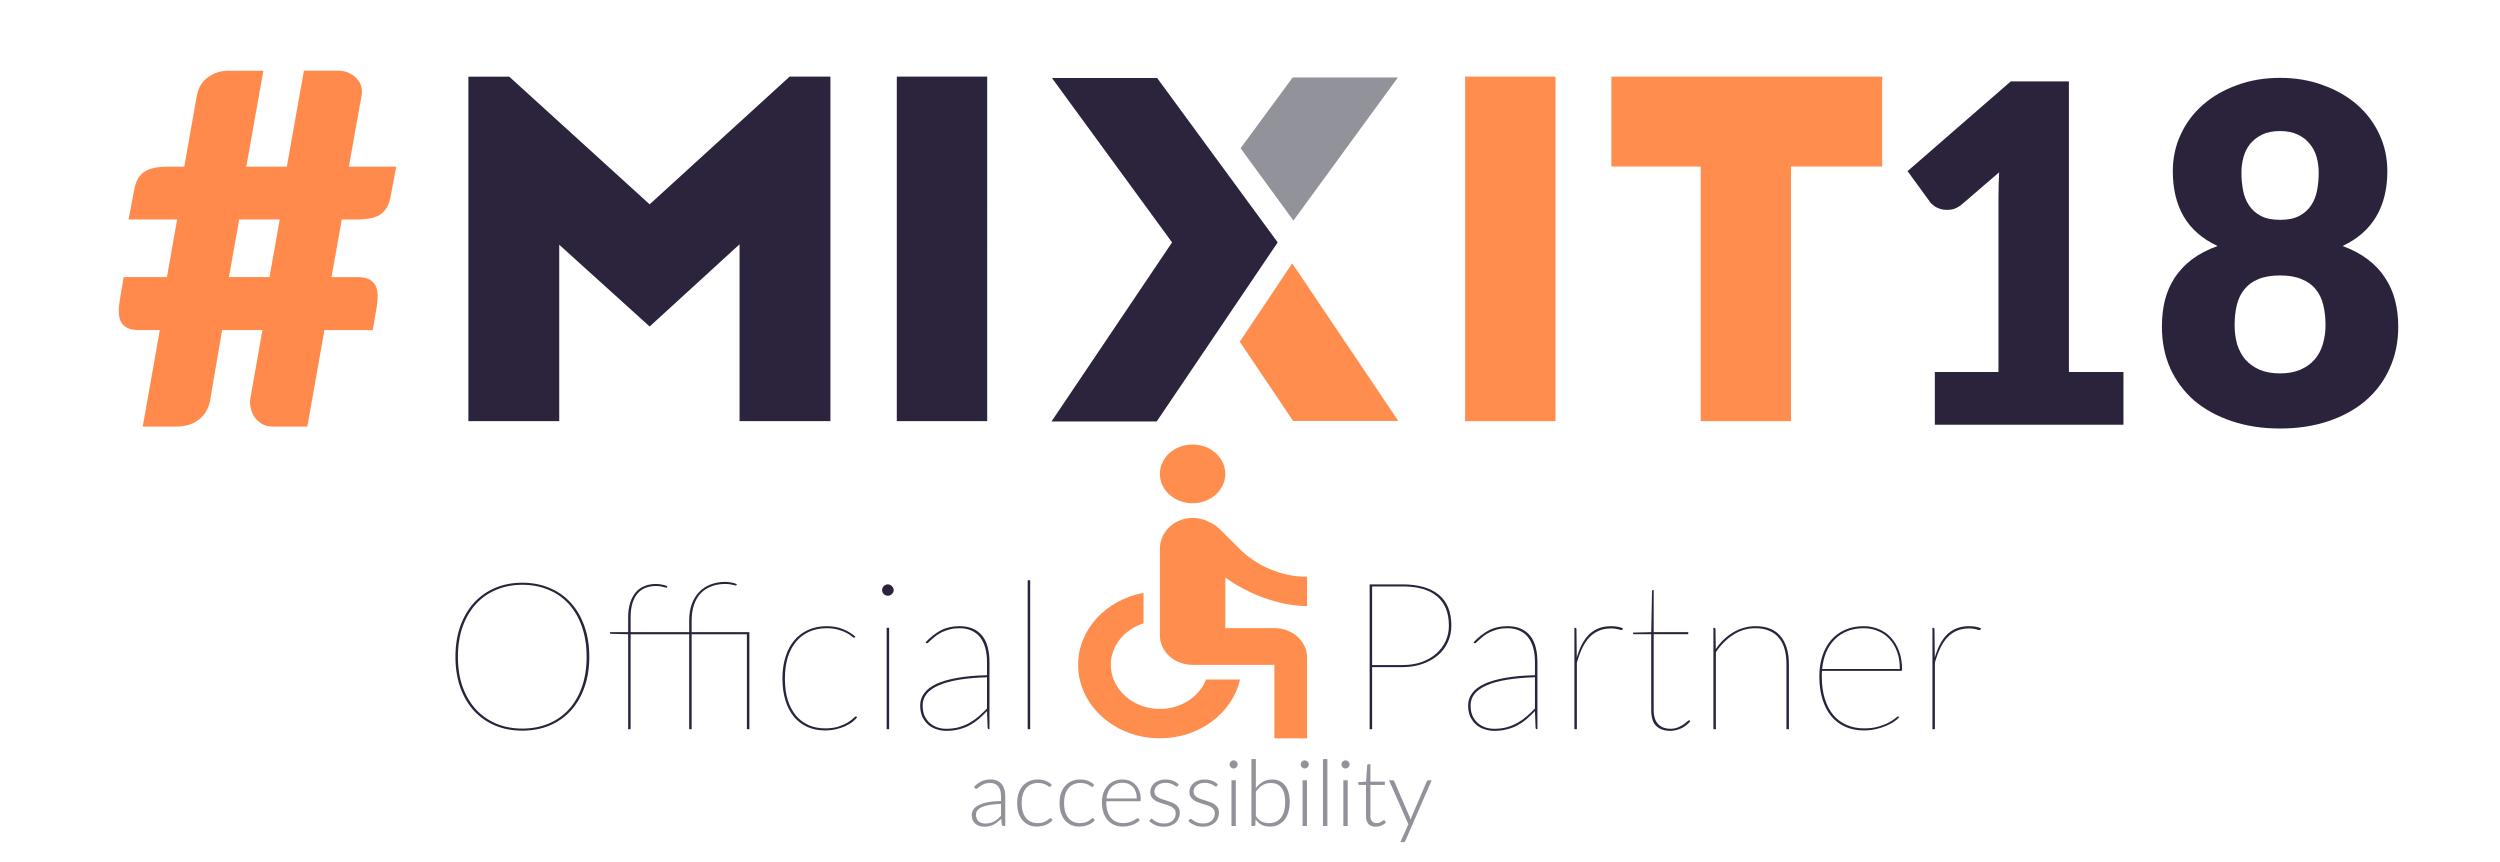 <?xml version="1.0" encoding="UTF-8" standalone="no"?>
<svg
        xmlns:dc="http://purl.org/dc/elements/1.1/"
        xmlns:cc="http://creativecommons.org/ns#"
        xmlns:rdf="http://www.w3.org/1999/02/22-rdf-syntax-ns#"
        xmlns="http://www.w3.org/2000/svg"
        xmlns:sodipodi="http://sodipodi.sourceforge.net/DTD/sodipodi-0.dtd"
        xmlns:inkscape="http://www.inkscape.org/namespaces/inkscape"
        width="580"
        height="200"
        viewBox="0 0 580 200"
        version="1.1"
        id="svg18"
        sodipodi:docname="mxt-partnair18--accessibility.svg"
        inkscape:version="0.92.1 r15371">
  <defs
     id="defs22" />
  <sodipodi:namedview
     pagecolor="#ffffff"
     bordercolor="#666666"
     borderopacity="1"
     objecttolerance="10"
     gridtolerance="10"
     guidetolerance="10"
     inkscape:pageopacity="0"
     inkscape:pageshadow="2"
     inkscape:window-width="3775"
     inkscape:window-height="2136"
     id="namedview20"
     showgrid="false"
     inkscape:zoom="2.6275862"
     inkscape:cx="115.21009"
     inkscape:cy="40.99385"
     inkscape:window-x="3905"
     inkscape:window-y="24"
     inkscape:window-maximized="1"
     inkscape:current-layer="svg18" />
  <path
     d="M 324.41,97.656 H 300 L 287.627,79.278 299.794,61.09 Z"
     id="path2"
     inkscape:connector-curvature="0"
     style="fill:#ff8d4e" />
  <path
     d="M 324.31,17.97 H 299.9 l -12.088,16.42 12.263,16.78 z"
     id="path4"
     inkscape:connector-curvature="0"
     style="fill:#92929a" />
  <path
     d="m 296.425,56.234 -27.97,-38.142 h -24.41 l 27.872,38.142 -27.97,41.544 h 24.41 z m -145.708,-8.83 32.468,-29.626 h 9.474 V 97.7 H 171.577 V 56.675 L 150.717,75.75 129.742,56.78 V 97.7 H 108.665 V 17.78 h 9.475 z m 57.34,-29.627 h 20.972 V 97.7 h -20.973 z"
     id="path6"
     inkscape:connector-curvature="0"
     style="fill:#2c233d" />
  <path
     d="m 339.91,17.777 h 20.97 V 97.7 h -20.97 z m 33.925,10e-4 h 62.832 v 20.86 H 415.51 V 97.7 H 394.566 V 38.638 h -20.73 z"
     id="path8"
     inkscape:connector-curvature="0"
     style="fill:#ff8d4e" />
  <path
     d="m 75.27,76.58 -3.966,22.385 h -8.16 q -1.19,0 -2.266,-0.567 -1.02,-0.567 -1.757,-1.53 -0.68,-0.963 -0.962,-2.21 -0.284,-1.247 0,-2.663 l 2.72,-15.414 h -9.35 L 48.75,92.846 q -0.282,1.643 -1.076,2.833 -0.736,1.133 -1.813,1.87 -1.02,0.737 -2.322,1.077 -1.247,0.34 -2.607,0.34 h -7.82 L 37.08,76.58 h -4.99 q -2.662,0 -3.796,-1.53 -1.133,-1.585 -0.51,-5.325 l 0.907,-5.44 h 10.03 L 41.1,50.91 H 29.825 l 1.36,-7.14 q 0.51,-2.605 2.21,-3.852 1.757,-1.247 5.497,-1.247 h 3.854 L 45.69,22.07 q 0.51,-2.663 2.55,-4.137 2.098,-1.53 4.818,-1.53 h 8.046 l -3.966,22.27 h 9.406 L 70.51,16.4 h 7.82 q 1.36,0 2.438,0.455 1.133,0.453 1.87,1.246 0.793,0.738 1.133,1.815 0.34,1.02 0.114,2.266 l -2.946,16.49 H 91.93 l -1.36,7.14 q -0.51,2.665 -2.266,3.91 -1.7,1.19 -5.44,1.19 h -3.57 l -2.38,13.375 h 6.177 q 2.664,0 3.798,1.586 1.133,1.53 0.51,5.27 l -0.907,5.44 z M 53.115,64.286 h 9.407 L 64.9,50.91 h -9.406 z"
     style="font-weight:900;font-size:85px;font-family:Lato;letter-spacing:0;word-spacing:0;fill:#ff8a4b;stroke-width:0.75"
     font-weight="900"
     font-size="85"
     letter-spacing="0"
     word-spacing="0"
     id="path10"
     inkscape:connector-curvature="0" />
  <g
     style="font-weight:900;font-size:80.506px;line-height:1.25;font-family:sans-serif;letter-spacing:0;word-spacing:0;fill:#2b233c;stroke-width:0.839"
     font-size="80.506"
     letter-spacing="0"
     word-spacing="0"
     font-weight="900"
     id="g16"
     transform="translate(2,-2)">
    <path
       d="m 446.88,88.302 h 14.763 V 48.145 q 0,-2.95 0.158,-6.174 l -8.698,7.486 q -1.16,0.93 -2.32,1.148 -1.107,0.163 -2.11,0 -1,-0.22 -1.792,-0.71 -0.79,-0.547 -1.16,-1.093 L 440.554,41.7 464.491,20.884 h 13.497 v 67.42 h 12.653 v 12.238 h -43.76 z"
       style="font-family:Lato"
       id="path12"
       inkscape:connector-curvature="0" />
    <path
       d="m 526.975,101.414 q -6.116,0 -11.177,-1.694 -5.062,-1.693 -8.7,-4.753 -3.585,-3.114 -5.588,-7.485 -1.95,-4.37 -1.95,-9.725 0,-3.223 0.684,-6.064 0.738,-2.896 2.267,-5.245 1.583,-2.404 4.008,-4.262 2.478,-1.857 5.958,-3.114 -5.272,-2.46 -7.856,-6.83 -2.53,-4.37 -2.53,-10.49 0,-4.643 1.845,-8.577 1.845,-3.988 5.167,-6.884 3.32,-2.895 7.856,-4.534 4.587,-1.693 10.017,-1.693 5.43,0 9.965,1.693 4.587,1.64 7.908,4.535 3.322,2.897 5.167,6.885 1.845,3.934 1.845,8.578 0,6.12 -2.583,10.49 -2.584,4.37 -7.803,6.83 3.427,1.256 5.852,3.113 2.478,1.858 4.007,4.262 1.582,2.35 2.32,5.245 0.738,2.84 0.738,6.064 0,5.354 -2.002,9.725 -1.95,4.37 -5.59,7.485 -3.584,3.06 -8.646,4.753 -5.06,1.694 -11.177,1.694 z m 0,-12.785 q 2.742,0 4.745,-0.875 2.004,-0.874 3.27,-2.35 1.317,-1.53 1.897,-3.55 0.633,-2.076 0.633,-4.426 0,-2.57 -0.528,-4.7 -0.527,-2.13 -1.74,-3.605 -1.212,-1.53 -3.268,-2.35 -2.004,-0.874 -5.01,-0.874 -3.004,0 -5.06,0.875 -2.004,0.82 -3.217,2.35 -1.212,1.475 -1.74,3.606 -0.527,2.13 -0.527,4.7 0,2.35 0.58,4.425 0.633,2.02 1.898,3.55 1.318,1.476 3.27,2.35 2.003,0.874 4.797,0.874 z m 0,-35.623 q 2.742,0 4.48,-0.928 1.74,-0.93 2.743,-2.46 1.002,-1.53 1.37,-3.497 0.37,-1.966 0.37,-4.043 0,-1.857 -0.475,-3.605 -0.474,-1.75 -1.58,-3.06 -1.056,-1.366 -2.796,-2.185 -1.687,-0.82 -4.112,-0.82 -2.478,0 -4.165,0.82 -1.687,0.82 -2.794,2.185 -1.055,1.31 -1.53,3.06 -0.474,1.748 -0.474,3.605 0,2.077 0.37,4.043 0.368,1.967 1.37,3.497 1.002,1.53 2.742,2.46 1.74,0.927 4.48,0.927 z"
       id="path14"
       inkscape:connector-curvature="0" />
  </g>
  <g
     aria-label="Official     Partner"
     style="font-style:normal;font-weight:normal;font-size:40px;line-height:1.25;font-family:sans-serif;letter-spacing:0px;word-spacing:0px;fill:#2b233c;fill-opacity:1;stroke:none"
     id="text852">
    <path
       d="m 136.719,152.373 q 0,3.984 -1.152,7.152 -1.128,3.168 -3.192,5.4 -2.04,2.208 -4.896,3.408 -2.856,1.176 -6.312,1.176 -3.432,0 -6.288,-1.176 -2.832,-1.2 -4.896,-3.408 -2.04,-2.232 -3.192,-5.4 -1.128,-3.168 -1.128,-7.152 0,-3.96 1.128,-7.128 1.152,-3.192 3.192,-5.424 2.064,-2.232 4.896,-3.432 2.856,-1.2 6.288,-1.2 3.456,0 6.312,1.2 2.856,1.176 4.896,3.408 2.064,2.232 3.192,5.424 1.152,3.168 1.152,7.152 z m -0.624,0 q 0,-3.912 -1.104,-7.008 -1.08,-3.096 -3.048,-5.256 -1.968,-2.16 -4.728,-3.288 -2.736,-1.152 -6.048,-1.152 -3.264,0 -6,1.152 -2.736,1.128 -4.728,3.288 -1.968,2.16 -3.096,5.256 -1.104,3.096 -1.104,7.008 0,3.912 1.104,7.008 1.128,3.072 3.096,5.232 1.992,2.136 4.728,3.288 2.736,1.128 6,1.128 3.312,0 6.048,-1.128 2.76,-1.152 4.728,-3.288 1.968,-2.16 3.048,-5.232 1.104,-3.096 1.104,-7.008 z"
       style="font-style:normal;font-variant:normal;font-weight:100;font-stretch:normal;font-size:48px;font-family:Lato;-inkscape-font-specification:'Lato Thin';fill:#2b233c;fill-opacity:1"
       id="path833" />
    <path
       d="m 145.729,169.173 v -22.032 l -3.936,-0.096 q -0.288,0 -0.288,-0.192 v -0.192 h 4.224 v -3.36 q 0,-2.016 0.48,-3.48 0.48,-1.488 1.32,-2.448 0.84,-0.96 2.016,-1.416 1.176,-0.48 2.592,-0.48 0.696,0 1.44,0.144 0.744,0.12 1.248,0.384 l -0.048,0.192 q -0.048,0.168 -0.192,0.144 -0.144,-0.024 -0.456,-0.096 -0.288,-0.096 -0.792,-0.192 -0.48,-0.096 -1.2,-0.096 -1.248,0 -2.328,0.408 -1.056,0.384 -1.848,1.272 -0.768,0.864 -1.224,2.28 -0.432,1.392 -0.432,3.384 v 3.36 h 13.584 v -2.64 q 0,-2.184 0.6,-3.864 0.624,-1.704 1.728,-2.832 1.104,-1.152 2.64,-1.728 1.536,-0.6 3.384,-0.6 0.696,0 1.44,0.144 0.744,0.12 1.248,0.384 l -0.048,0.192 q -0.048,0.144 -0.192,0.12 -0.12,-0.024 -0.432,-0.096 -0.288,-0.072 -0.792,-0.168 -0.48,-0.096 -1.224,-0.096 -1.704,0 -3.12,0.528 -1.416,0.504 -2.472,1.56 -1.032,1.056 -1.608,2.664 -0.576,1.608 -0.576,3.792 v 2.64 h 13.392 v 22.512 h -0.576 v -22.032 h -12.816 v 22.032 h -0.576 v -22.032 h -13.584 v 22.032 z"
       style="font-style:normal;font-variant:normal;font-weight:100;font-stretch:normal;font-size:48px;font-family:Lato;-inkscape-font-specification:'Lato Thin';fill:#2b233c;fill-opacity:1"
       id="path835" />
    <path
       d="m 198.322,147.861 q -0.096,0.096 -0.192,0.096 -0.144,0 -0.552,-0.336 -0.384,-0.36 -1.152,-0.768 -0.744,-0.408 -1.896,-0.744 -1.128,-0.36 -2.736,-0.36 -2.28,0 -4.08,0.816 -1.8,0.816 -3.048,2.328 -1.248,1.512 -1.92,3.672 -0.648,2.16 -0.648,4.848 0,2.784 0.648,4.944 0.672,2.136 1.896,3.624 1.224,1.464 2.928,2.232 1.728,0.768 3.84,0.768 1.872,0 3.168,-0.432 1.296,-0.432 2.136,-0.96 0.84,-0.528 1.272,-0.96 0.432,-0.432 0.576,-0.432 0.096,0 0.192,0.096 l 0.096,0.096 q -0.36,0.528 -1.056,1.08 -0.696,0.528 -1.656,0.984 -0.96,0.432 -2.16,0.72 -1.2,0.288 -2.568,0.288 -2.28,0 -4.104,-0.816 -1.824,-0.816 -3.12,-2.352 -1.272,-1.56 -1.968,-3.792 -0.696,-2.232 -0.696,-5.088 0,-2.736 0.696,-4.968 0.696,-2.256 2.016,-3.84 1.32,-1.584 3.216,-2.448 1.92,-0.888 4.344,-0.888 2.136,0 3.792,0.696 1.68,0.672 2.88,1.752 z"
       style="font-style:normal;font-variant:normal;font-weight:100;font-stretch:normal;font-size:48px;font-family:Lato;-inkscape-font-specification:'Lato Thin';fill:#2b233c;fill-opacity:1"
       id="path837" />
    <path
       d="m 206.28,145.653 v 23.52 h -0.576 v -23.52 z m 1.056,-8.736 q 0,0.504 -0.432,0.912 -0.408,0.384 -0.912,0.384 -0.552,0 -0.96,-0.384 -0.384,-0.408 -0.384,-0.912 0,-0.552 0.384,-0.936 0.408,-0.408 0.96,-0.408 0.504,0 0.912,0.408 0.432,0.384 0.432,0.936 z"
       style="font-style:normal;font-variant:normal;font-weight:100;font-stretch:normal;font-size:48px;font-family:Lato;-inkscape-font-specification:'Lato Thin';fill:#2b233c;fill-opacity:1"
       id="path839" />
    <path
       d="m 229.464,169.173 q -0.336,0 -0.336,-0.384 l -0.144,-3.816 q -1.008,1.056 -2.016,1.92 -1.008,0.84 -2.136,1.44 -1.128,0.576 -2.424,0.888 -1.296,0.336 -2.88,0.336 -1.056,0 -2.136,-0.336 -1.08,-0.312 -1.944,-1.008 -0.864,-0.72 -1.416,-1.824 -0.552,-1.128 -0.552,-2.736 0,-1.584 0.936,-2.832 0.936,-1.272 2.832,-2.16 1.92,-0.888 4.824,-1.392 2.928,-0.528 6.912,-0.624 v -3.024 q 0,-1.848 -0.408,-3.312 -0.408,-1.464 -1.2,-2.472 -0.792,-1.008 -1.992,-1.536 -1.2,-0.552 -2.784,-0.552 -1.248,0 -2.256,0.264 -1.008,0.264 -1.8,0.648 -0.792,0.384 -1.392,0.84 -0.576,0.456 -1.008,0.84 -0.432,0.384 -0.696,0.648 -0.264,0.264 -0.384,0.264 -0.096,0 -0.24,-0.144 l -0.096,-0.096 q 1.728,-1.824 3.576,-2.784 1.848,-0.96 4.296,-0.96 1.8,0 3.096,0.576 1.32,0.576 2.184,1.656 0.864,1.08 1.272,2.64 0.408,1.536 0.408,3.48 v 15.552 z m -9.936,-0.096 q 1.656,0 3,-0.384 1.344,-0.384 2.472,-1.032 1.128,-0.648 2.088,-1.488 0.984,-0.864 1.896,-1.8 v -7.248 q -7.56,0.24 -11.256,1.896 -3.672,1.632 -3.672,4.632 0,1.416 0.456,2.448 0.48,1.008 1.248,1.68 0.768,0.648 1.752,0.984 0.984,0.312 2.016,0.312 z"
       style="font-style:normal;font-variant:normal;font-weight:100;font-stretch:normal;font-size:48px;font-family:Lato;-inkscape-font-specification:'Lato Thin';fill:#2b233c;fill-opacity:1"
       id="path841" />
    <path
       d="m 238.999,134.613 v 34.56 h -0.576 v -34.56 z"
       style="font-style:normal;font-variant:normal;font-weight:100;font-stretch:normal;font-size:48px;font-family:Lato;-inkscape-font-specification:'Lato Thin';fill:#2b233c;fill-opacity:1"
       id="path843" />
    <path
       d="m 318.332,154.773 v 14.4 h -0.576 v -33.6 h 7.584 q 5.496,0 8.424,2.376 2.952,2.376 2.952,7.224 0,2.088 -0.84,3.864 -0.816,1.752 -2.328,3.024 -1.512,1.272 -3.6,1.992 -2.088,0.72 -4.608,0.72 z m 0,-0.48 h 7.008 q 2.472,0 4.464,-0.696 1.992,-0.72 3.384,-1.944 1.416,-1.248 2.184,-2.904 0.768,-1.656 0.768,-3.576 0,-4.488 -2.712,-6.792 -2.688,-2.328 -8.088,-2.328 h -7.008 z"
       style="font-style:normal;font-variant:normal;font-weight:100;font-stretch:normal;font-size:48px;font-family:Lato;-inkscape-font-specification:'Lato Thin';fill:#2b233c;fill-opacity:1"
       id="path845" />
    <path
       d="m 356.589,169.173 q -0.336,0 -0.336,-0.384 l -0.144,-3.816 q -1.008,1.056 -2.016,1.92 -1.008,0.84 -2.136,1.44 -1.128,0.576 -2.424,0.888 -1.296,0.336 -2.88,0.336 -1.056,0 -2.136,-0.336 -1.08,-0.312 -1.944,-1.008 -0.864,-0.72 -1.416,-1.824 -0.552,-1.128 -0.552,-2.736 0,-1.584 0.936,-2.832 0.936,-1.272 2.832,-2.16 1.92,-0.888 4.824,-1.392 2.928,-0.528 6.912,-0.624 v -3.024 q 0,-1.848 -0.408,-3.312 -0.408,-1.464 -1.2,-2.472 -0.792,-1.008 -1.992,-1.536 -1.2,-0.552 -2.784,-0.552 -1.248,0 -2.256,0.264 -1.008,0.264 -1.8,0.648 -0.792,0.384 -1.392,0.84 -0.576,0.456 -1.008,0.84 -0.432,0.384 -0.696,0.648 -0.264,0.264 -0.384,0.264 -0.096,0 -0.24,-0.144 l -0.096,-0.096 q 1.728,-1.824 3.576,-2.784 1.848,-0.96 4.296,-0.96 1.8,0 3.096,0.576 1.32,0.576 2.184,1.656 0.864,1.08 1.272,2.64 0.408,1.536 0.408,3.48 v 15.552 z m -9.936,-0.096 q 1.656,0 3,-0.384 1.344,-0.384 2.472,-1.032 1.128,-0.648 2.088,-1.488 0.984,-0.864 1.896,-1.8 v -7.248 q -7.56,0.24 -11.256,1.896 -3.672,1.632 -3.672,4.632 0,1.416 0.456,2.448 0.48,1.008 1.248,1.68 0.768,0.648 1.752,0.984 0.984,0.312 2.016,0.312 z"
       style="font-style:normal;font-variant:normal;font-weight:100;font-stretch:normal;font-size:48px;font-family:Lato;-inkscape-font-specification:'Lato Thin';fill:#2b233c;fill-opacity:1"
       id="path847" />
    <path
       d="m 365.26,169.173 v -23.52 h 0.144 q 0.336,0 0.336,0.384 l 0.072,6.504 q 0.504,-1.728 1.2,-3.072 0.72,-1.368 1.68,-2.304 0.984,-0.936 2.232,-1.416 1.272,-0.48 2.88,-0.48 0.696,0 1.416,0.12 0.744,0.096 1.32,0.408 l -0.096,0.192 q -0.048,0.072 -0.096,0.144 -0.024,0.048 -0.144,0.048 -0.12,0 -0.312,-0.048 -0.192,-0.072 -0.48,-0.144 -0.264,-0.072 -0.672,-0.12 -0.384,-0.072 -0.936,-0.072 -1.584,0 -2.808,0.504 -1.224,0.504 -2.184,1.488 -0.96,0.984 -1.68,2.472 -0.72,1.488 -1.296,3.456 v 15.456 z"
       style="font-style:normal;font-variant:normal;font-weight:100;font-stretch:normal;font-size:48px;font-family:Lato;-inkscape-font-specification:'Lato Thin';fill:#2b233c;fill-opacity:1"
       id="path849" />
    <path
       d="m 387.496,169.557 q -2.064,0 -3.24,-1.128 -1.176,-1.128 -1.176,-3.72 v -17.568 h -3.888 q -0.336,0 -0.336,-0.24 v -0.144 l 4.224,-0.096 0.192,-9.456 q 0,-0.12 0.048,-0.216 0.072,-0.12 0.192,-0.12 h 0.144 v 9.792 h 8.016 v 0.48 h -8.016 v 17.568 q 0,1.2 0.288,2.04 0.312,0.816 0.84,1.344 0.528,0.504 1.224,0.744 0.696,0.24 1.488,0.24 1.008,0 1.752,-0.312 0.768,-0.312 1.296,-0.672 0.528,-0.36 0.84,-0.672 0.336,-0.312 0.48,-0.312 0.096,0 0.192,0.096 l 0.096,0.096 q -0.36,0.48 -0.888,0.912 -0.504,0.408 -1.128,0.72 -0.6,0.288 -1.296,0.456 -0.672,0.168 -1.344,0.168 z"
       style="font-style:normal;font-variant:normal;font-weight:100;font-stretch:normal;font-size:48px;font-family:Lato;-inkscape-font-specification:'Lato Thin';fill:#2b233c;fill-opacity:1"
       id="path851" />
    <path
       d="m 397.51,169.173 v -23.52 h 0.144 q 0.336,0 0.336,0.384 l 0.072,4.536 q 0.816,-1.2 1.824,-2.184 1.032,-0.984 2.208,-1.68 1.176,-0.696 2.472,-1.056 1.296,-0.384 2.688,-0.384 3.912,0 5.832,2.328 1.944,2.328 1.944,6.504 v 15.072 h -0.576 v -15.072 q 0,-1.968 -0.432,-3.504 -0.432,-1.56 -1.344,-2.64 -0.888,-1.08 -2.256,-1.632 -1.344,-0.576 -3.168,-0.576 -2.76,0 -5.088,1.488 -2.328,1.464 -4.08,4.056 v 17.88 z"
       style="font-style:normal;font-variant:normal;font-weight:100;font-stretch:normal;font-size:48px;font-family:Lato;-inkscape-font-specification:'Lato Thin';fill:#2b233c;fill-opacity:1"
       id="path853" />
    <path
       d="m 432.357,145.269 q 1.848,0 3.48,0.672 1.632,0.648 2.832,1.944 1.224,1.296 1.92,3.192 0.696,1.872 0.696,4.32 0,0.12 -0.096,0.192 -0.072,0.048 -0.192,0.048 h -18.288 q -0.048,0.336 -0.048,0.648 0,0.312 0,0.648 0,2.928 0.696,5.184 0.696,2.232 1.968,3.768 1.296,1.512 3.096,2.304 1.824,0.792 4.032,0.792 1.968,0 3.408,-0.432 1.44,-0.432 2.4,-0.96 0.96,-0.528 1.464,-0.96 0.504,-0.432 0.6,-0.432 0.096,0 0.192,0.096 l 0.096,0.096 q -0.408,0.504 -1.224,1.056 -0.792,0.528 -1.896,0.984 -1.08,0.456 -2.376,0.744 -1.296,0.288 -2.664,0.288 -2.424,0 -4.344,-0.84 -1.92,-0.864 -3.264,-2.472 -1.32,-1.608 -2.04,-3.936 -0.72,-2.328 -0.72,-5.28 0,-2.592 0.696,-4.728 0.696,-2.16 2.016,-3.696 1.32,-1.536 3.216,-2.376 1.92,-0.864 4.344,-0.864 z m 0,0.48 q -2.112,0 -3.816,0.696 -1.68,0.672 -2.904,1.92 -1.224,1.224 -1.968,2.976 -0.72,1.752 -0.936,3.864 h 18.024 q 0,-2.28 -0.648,-4.032 -0.648,-1.776 -1.8,-2.976 -1.128,-1.2 -2.664,-1.824 -1.536,-0.624 -3.288,-0.624 z"
       style="font-style:normal;font-variant:normal;font-weight:100;font-stretch:normal;font-size:48px;font-family:Lato;-inkscape-font-specification:'Lato Thin';fill:#2b233c;fill-opacity:1"
       id="path855" />
    <path
       d="m 448.323,169.173 v -23.52 h 0.144 q 0.336,0 0.336,0.384 l 0.072,6.504 q 0.504,-1.728 1.2,-3.072 0.72,-1.368 1.68,-2.304 0.984,-0.936 2.232,-1.416 1.272,-0.48 2.88,-0.48 0.696,0 1.416,0.12 0.744,0.096 1.32,0.408 l -0.096,0.192 q -0.048,0.072 -0.096,0.144 -0.024,0.048 -0.144,0.048 -0.12,0 -0.312,-0.048 -0.192,-0.072 -0.48,-0.144 -0.264,-0.072 -0.672,-0.12 -0.384,-0.072 -0.936,-0.072 -1.584,0 -2.808,0.504 -1.224,0.504 -2.184,1.488 -0.96,0.984 -1.68,2.472 -0.72,1.488 -1.296,3.456 v 15.456 z"
       style="font-style:normal;font-variant:normal;font-weight:100;font-stretch:normal;font-size:48px;font-family:Lato;-inkscape-font-specification:'Lato Thin';fill:#2b233c;fill-opacity:1"
       id="path857" />
  </g>
  <g
     aria-label="accessibility"
     style="font-style:normal;font-weight:normal;font-size:40px;line-height:1.25;font-family:sans-serif;letter-spacing:0px;word-spacing:0px;fill:#92929a;fill-opacity:1;stroke:none"
     id="text864">
    <path
       d="m 232.818,191.627 q -0.32,0 -0.395,-0.299 l -0.149,-1.355 q -0.437,0.427 -0.875,0.768 -0.427,0.341 -0.896,0.576 -0.469,0.235 -1.013,0.352 -0.544,0.128 -1.195,0.128 -0.544,0 -1.056,-0.16 -0.512,-0.16 -0.917,-0.491 -0.395,-0.331 -0.64,-0.843 -0.235,-0.523 -0.235,-1.248 0,-0.672 0.384,-1.248 0.384,-0.576 1.205,-1.003 0.821,-0.427 2.101,-0.683 1.291,-0.256 3.093,-0.299 v -1.109 q 0,-1.472 -0.64,-2.261 -0.629,-0.8 -1.877,-0.8 -0.768,0 -1.312,0.213 -0.533,0.213 -0.907,0.469 -0.373,0.256 -0.608,0.469 -0.235,0.213 -0.395,0.213 -0.117,0 -0.192,-0.053 -0.075,-0.053 -0.128,-0.139 l -0.181,-0.309 q 0.832,-0.832 1.749,-1.259 0.917,-0.427 2.08,-0.427 0.853,0 1.493,0.277 0.64,0.267 1.056,0.779 0.427,0.501 0.64,1.227 0.213,0.715 0.213,1.6 v 6.912 z m -4.267,-0.565 q 0.619,0 1.131,-0.128 0.523,-0.139 0.96,-0.373 0.448,-0.245 0.832,-0.576 0.384,-0.331 0.757,-0.715 v -2.763 q -1.515,0.043 -2.613,0.235 -1.099,0.181 -1.813,0.501 -0.704,0.32 -1.045,0.768 -0.331,0.437 -0.331,1.003 0,0.533 0.171,0.928 0.181,0.384 0.469,0.64 0.299,0.245 0.683,0.363 0.384,0.117 0.8,0.117 z"
       style="font-style:normal;font-variant:normal;font-weight:300;font-stretch:normal;font-size:21.333px;font-family:Lato;-inkscape-font-specification:'Lato Light';fill:#92929a;fill-opacity:1"
       id="path860" />
    <path
       d="m 243.759,182.433 q -0.053,0.053 -0.107,0.096 -0.043,0.032 -0.128,0.032 -0.107,0 -0.288,-0.139 -0.181,-0.149 -0.491,-0.32 -0.309,-0.171 -0.779,-0.309 -0.459,-0.149 -1.12,-0.149 -0.917,0 -1.632,0.331 -0.704,0.32 -1.195,0.928 -0.491,0.608 -0.747,1.472 -0.245,0.864 -0.245,1.941 0,1.12 0.256,1.984 0.267,0.864 0.747,1.461 0.48,0.587 1.163,0.896 0.683,0.309 1.515,0.309 0.768,0 1.28,-0.181 0.523,-0.181 0.853,-0.395 0.341,-0.213 0.533,-0.395 0.192,-0.181 0.32,-0.181 0.128,0 0.213,0.107 l 0.267,0.341 q -0.245,0.32 -0.619,0.597 -0.373,0.277 -0.843,0.48 -0.469,0.203 -1.024,0.309 -0.544,0.117 -1.141,0.117 -1.013,0 -1.856,-0.363 -0.832,-0.373 -1.44,-1.067 -0.597,-0.704 -0.939,-1.717 -0.331,-1.013 -0.331,-2.304 0,-1.216 0.32,-2.219 0.32,-1.003 0.939,-1.728 0.619,-0.725 1.504,-1.12 0.896,-0.405 2.048,-0.405 1.035,0 1.835,0.331 0.8,0.331 1.397,0.896 z"
       style="font-style:normal;font-variant:normal;font-weight:300;font-stretch:normal;font-size:21.333px;font-family:Lato;-inkscape-font-specification:'Lato Light';fill:#92929a;fill-opacity:1"
       id="path862" />
    <path
       d="m 253.593,182.433 q -0.053,0.053 -0.107,0.096 -0.043,0.032 -0.128,0.032 -0.107,0 -0.288,-0.139 -0.181,-0.149 -0.491,-0.32 -0.309,-0.171 -0.779,-0.309 -0.459,-0.149 -1.12,-0.149 -0.917,0 -1.632,0.331 -0.704,0.32 -1.195,0.928 -0.491,0.608 -0.747,1.472 -0.245,0.864 -0.245,1.941 0,1.12 0.256,1.984 0.267,0.864 0.747,1.461 0.48,0.587 1.163,0.896 0.683,0.309 1.515,0.309 0.768,0 1.28,-0.181 0.523,-0.181 0.853,-0.395 0.341,-0.213 0.533,-0.395 0.192,-0.181 0.32,-0.181 0.128,0 0.213,0.107 l 0.267,0.341 q -0.245,0.32 -0.619,0.597 -0.373,0.277 -0.843,0.48 -0.469,0.203 -1.024,0.309 -0.544,0.117 -1.141,0.117 -1.013,0 -1.856,-0.363 -0.832,-0.373 -1.44,-1.067 -0.597,-0.704 -0.939,-1.717 -0.331,-1.013 -0.331,-2.304 0,-1.216 0.32,-2.219 0.32,-1.003 0.939,-1.728 0.619,-0.725 1.504,-1.12 0.896,-0.405 2.048,-0.405 1.035,0 1.835,0.331 0.8,0.331 1.397,0.896 z"
       style="font-style:normal;font-variant:normal;font-weight:300;font-stretch:normal;font-size:21.333px;font-family:Lato;-inkscape-font-specification:'Lato Light';fill:#92929a;fill-opacity:1"
       id="path864" />
    <path
       d="m 260.439,180.843 q 0.896,0 1.664,0.309 0.768,0.309 1.333,0.907 0.565,0.587 0.885,1.451 0.331,0.864 0.331,1.984 0,0.235 -0.064,0.32 -0.064,0.085 -0.213,0.085 h -7.723 v 0.203 q 0,1.195 0.277,2.101 0.277,0.907 0.789,1.525 0.512,0.608 1.237,0.917 0.725,0.309 1.621,0.309 0.8,0 1.387,-0.171 0.587,-0.181 0.981,-0.395 0.405,-0.224 0.64,-0.395 0.235,-0.181 0.341,-0.181 0.139,0 0.213,0.107 l 0.277,0.341 q -0.256,0.32 -0.683,0.597 -0.416,0.277 -0.939,0.48 -0.512,0.192 -1.109,0.309 -0.587,0.117 -1.184,0.117 -1.088,0 -1.984,-0.373 -0.896,-0.384 -1.536,-1.109 -0.64,-0.725 -0.992,-1.771 -0.341,-1.056 -0.341,-2.411 0,-1.141 0.32,-2.101 0.331,-0.971 0.939,-1.664 0.619,-0.704 1.504,-1.099 0.896,-0.395 2.027,-0.395 z m 0.011,0.757 q -0.821,0 -1.472,0.256 -0.651,0.256 -1.131,0.736 -0.469,0.48 -0.768,1.152 -0.288,0.672 -0.384,1.504 h 7.04 q 0,-0.853 -0.245,-1.525 -0.235,-0.683 -0.672,-1.152 -0.437,-0.469 -1.045,-0.715 -0.597,-0.256 -1.323,-0.256 z"
       style="font-style:normal;font-variant:normal;font-weight:300;font-stretch:normal;font-size:21.333px;font-family:Lato;-inkscape-font-specification:'Lato Light';fill:#92929a;fill-opacity:1"
       id="path866" />
    <path
       d="m 273.25,182.326 q -0.085,0.149 -0.245,0.149 -0.117,0 -0.299,-0.128 -0.181,-0.139 -0.491,-0.299 -0.299,-0.171 -0.747,-0.299 -0.448,-0.139 -1.088,-0.139 -0.576,0 -1.056,0.171 -0.469,0.16 -0.811,0.437 -0.331,0.277 -0.512,0.651 -0.181,0.363 -0.181,0.768 0,0.501 0.256,0.832 0.256,0.331 0.661,0.565 0.416,0.235 0.949,0.405 0.533,0.171 1.077,0.341 0.555,0.171 1.088,0.384 0.533,0.203 0.939,0.512 0.416,0.309 0.672,0.757 0.256,0.448 0.256,1.088 0,0.693 -0.245,1.291 -0.245,0.597 -0.725,1.035 -0.469,0.437 -1.163,0.693 -0.693,0.256 -1.589,0.256 -1.12,0 -1.931,-0.352 -0.811,-0.363 -1.451,-0.939 l 0.235,-0.363 q 0.053,-0.085 0.117,-0.128 0.075,-0.043 0.192,-0.043 0.139,0 0.331,0.171 0.203,0.171 0.533,0.373 0.331,0.192 0.811,0.363 0.491,0.171 1.205,0.171 0.672,0 1.184,-0.181 0.512,-0.192 0.853,-0.512 0.341,-0.32 0.512,-0.747 0.181,-0.437 0.181,-0.917 0,-0.533 -0.256,-0.885 -0.256,-0.352 -0.672,-0.597 -0.416,-0.245 -0.949,-0.416 -0.523,-0.171 -1.077,-0.341 -0.555,-0.171 -1.088,-0.373 -0.523,-0.203 -0.939,-0.512 -0.416,-0.309 -0.672,-0.747 -0.256,-0.448 -0.256,-1.109 0,-0.565 0.245,-1.088 0.245,-0.523 0.693,-0.917 0.459,-0.395 1.109,-0.629 0.651,-0.235 1.461,-0.235 0.971,0 1.717,0.277 0.757,0.277 1.376,0.853 z"
       style="font-style:normal;font-variant:normal;font-weight:300;font-stretch:normal;font-size:21.333px;font-family:Lato;-inkscape-font-specification:'Lato Light';fill:#92929a;fill-opacity:1"
       id="path868" />
    <path
       d="m 282.333,182.326 q -0.085,0.149 -0.245,0.149 -0.117,0 -0.299,-0.128 -0.181,-0.139 -0.491,-0.299 -0.299,-0.171 -0.747,-0.299 -0.448,-0.139 -1.088,-0.139 -0.576,0 -1.056,0.171 -0.469,0.16 -0.811,0.437 -0.331,0.277 -0.512,0.651 -0.181,0.363 -0.181,0.768 0,0.501 0.256,0.832 0.256,0.331 0.661,0.565 0.416,0.235 0.949,0.405 0.533,0.171 1.077,0.341 0.555,0.171 1.088,0.384 0.533,0.203 0.939,0.512 0.416,0.309 0.672,0.757 0.256,0.448 0.256,1.088 0,0.693 -0.245,1.291 -0.245,0.597 -0.725,1.035 -0.469,0.437 -1.163,0.693 -0.693,0.256 -1.589,0.256 -1.12,0 -1.931,-0.352 -0.811,-0.363 -1.451,-0.939 l 0.235,-0.363 q 0.053,-0.085 0.117,-0.128 0.075,-0.043 0.192,-0.043 0.139,0 0.331,0.171 0.203,0.171 0.533,0.373 0.331,0.192 0.811,0.363 0.491,0.171 1.205,0.171 0.672,0 1.184,-0.181 0.512,-0.192 0.853,-0.512 0.341,-0.32 0.512,-0.747 0.181,-0.437 0.181,-0.917 0,-0.533 -0.256,-0.885 -0.256,-0.352 -0.672,-0.597 -0.416,-0.245 -0.949,-0.416 -0.523,-0.171 -1.077,-0.341 -0.555,-0.171 -1.088,-0.373 -0.523,-0.203 -0.939,-0.512 -0.416,-0.309 -0.672,-0.747 -0.256,-0.448 -0.256,-1.109 0,-0.565 0.245,-1.088 0.245,-0.523 0.693,-0.917 0.459,-0.395 1.109,-0.629 0.651,-0.235 1.461,-0.235 0.971,0 1.717,0.277 0.757,0.277 1.376,0.853 z"
       style="font-style:normal;font-variant:normal;font-weight:300;font-stretch:normal;font-size:21.333px;font-family:Lato;-inkscape-font-specification:'Lato Light';fill:#92929a;fill-opacity:1"
       id="path870" />
    <path
       d="m 286.712,181.014 v 10.613 h -1.013 v -10.613 z m 0.437,-3.659 q 0,0.192 -0.085,0.363 -0.075,0.16 -0.203,0.288 -0.128,0.128 -0.299,0.203 -0.171,0.075 -0.363,0.075 -0.192,0 -0.363,-0.075 -0.171,-0.075 -0.299,-0.203 -0.128,-0.128 -0.203,-0.288 -0.075,-0.171 -0.075,-0.363 0,-0.192 0.075,-0.363 0.075,-0.181 0.203,-0.309 0.128,-0.128 0.299,-0.203 0.171,-0.075 0.363,-0.075 0.192,0 0.363,0.075 0.171,0.075 0.299,0.203 0.128,0.128 0.203,0.309 0.085,0.171 0.085,0.363 z"
       style="font-style:normal;font-variant:normal;font-weight:300;font-stretch:normal;font-size:21.333px;font-family:Lato;-inkscape-font-specification:'Lato Light';fill:#92929a;fill-opacity:1"
       id="path872" />
    <path
       d="m 290.332,191.627 v -15.52 h 1.024 v 6.752 q 0.693,-0.939 1.621,-1.472 0.928,-0.544 2.155,-0.544 0.96,0 1.717,0.352 0.757,0.352 1.28,1.013 0.533,0.661 0.811,1.632 0.277,0.96 0.277,2.187 0,1.291 -0.309,2.357 -0.309,1.056 -0.907,1.813 -0.587,0.747 -1.44,1.163 -0.853,0.405 -1.952,0.405 -1.131,0 -1.931,-0.427 -0.8,-0.437 -1.376,-1.28 l -0.064,1.301 q -0.032,0.267 -0.288,0.267 z m 4.512,-9.973 q -1.141,0 -1.984,0.544 -0.843,0.544 -1.504,1.515 v 5.6 q 0.619,0.917 1.355,1.291 0.736,0.363 1.675,0.363 0.949,0 1.653,-0.341 0.715,-0.341 1.184,-0.971 0.48,-0.64 0.715,-1.547 0.235,-0.907 0.235,-2.037 0,-2.197 -0.875,-3.307 -0.875,-1.109 -2.453,-1.109 z"
       style="font-style:normal;font-variant:normal;font-weight:300;font-stretch:normal;font-size:21.333px;font-family:Lato;-inkscape-font-specification:'Lato Light';fill:#92929a;fill-opacity:1"
       id="path874" />
    <path
       d="m 303.212,181.014 v 10.613 h -1.013 v -10.613 z m 0.437,-3.659 q 0,0.192 -0.085,0.363 -0.075,0.16 -0.203,0.288 -0.128,0.128 -0.299,0.203 -0.171,0.075 -0.363,0.075 -0.192,0 -0.363,-0.075 -0.171,-0.075 -0.299,-0.203 -0.128,-0.128 -0.203,-0.288 -0.075,-0.171 -0.075,-0.363 0,-0.192 0.075,-0.363 0.075,-0.181 0.203,-0.309 0.128,-0.128 0.299,-0.203 0.171,-0.075 0.363,-0.075 0.192,0 0.363,0.075 0.171,0.075 0.299,0.203 0.128,0.128 0.203,0.309 0.085,0.171 0.085,0.363 z"
       style="font-style:normal;font-variant:normal;font-weight:300;font-stretch:normal;font-size:21.333px;font-family:Lato;-inkscape-font-specification:'Lato Light';fill:#92929a;fill-opacity:1"
       id="path876" />
    <path
       d="m 307.952,176.107 v 15.52 h -1.024 v -15.52 z"
       style="font-style:normal;font-variant:normal;font-weight:300;font-stretch:normal;font-size:21.333px;font-family:Lato;-inkscape-font-specification:'Lato Light';fill:#92929a;fill-opacity:1"
       id="path878" />
    <path
       d="m 312.671,181.014 v 10.613 h -1.013 v -10.613 z m 0.437,-3.659 q 0,0.192 -0.085,0.363 -0.075,0.16 -0.203,0.288 -0.128,0.128 -0.299,0.203 -0.171,0.075 -0.363,0.075 -0.192,0 -0.363,-0.075 -0.171,-0.075 -0.299,-0.203 -0.128,-0.128 -0.203,-0.288 -0.075,-0.171 -0.075,-0.363 0,-0.192 0.075,-0.363 0.075,-0.181 0.203,-0.309 0.128,-0.128 0.299,-0.203 0.171,-0.075 0.363,-0.075 0.192,0 0.363,0.075 0.171,0.075 0.299,0.203 0.128,0.128 0.203,0.309 0.085,0.171 0.085,0.363 z"
       style="font-style:normal;font-variant:normal;font-weight:300;font-stretch:normal;font-size:21.333px;font-family:Lato;-inkscape-font-specification:'Lato Light';fill:#92929a;fill-opacity:1"
       id="path880" />
    <path
       d="m 319.191,191.798 q -1.077,0 -1.685,-0.597 -0.597,-0.597 -0.597,-1.845 v -7.253 h -1.525 q -0.117,0 -0.192,-0.064 -0.075,-0.064 -0.075,-0.181 v -0.395 l 1.813,-0.128 0.256,-3.797 q 0.021,-0.096 0.085,-0.171 0.064,-0.075 0.181,-0.075 h 0.48 v 4.053 h 3.349 v 0.757 h -3.349 v 7.2 q 0,0.437 0.107,0.757 0.117,0.309 0.309,0.512 0.203,0.203 0.469,0.299 0.267,0.096 0.576,0.096 0.384,0 0.661,-0.107 0.277,-0.117 0.48,-0.245 0.203,-0.139 0.331,-0.245 0.128,-0.117 0.203,-0.117 0.085,0 0.171,0.107 l 0.277,0.448 q -0.405,0.448 -1.035,0.725 -0.619,0.267 -1.291,0.267 z"
       style="font-style:normal;font-variant:normal;font-weight:300;font-stretch:normal;font-size:21.333px;font-family:Lato;-inkscape-font-specification:'Lato Light';fill:#92929a;fill-opacity:1"
       id="path882" />
    <path
       d="m 326.056,195.041 q -0.064,0.149 -0.171,0.245 -0.096,0.096 -0.288,0.096 h -0.725 l 1.867,-4.149 -4.491,-10.219 h 0.843 q 0.16,0 0.256,0.085 0.096,0.075 0.128,0.171 l 3.573,8.256 q 0.064,0.16 0.107,0.331 0.053,0.16 0.096,0.331 0.053,-0.171 0.107,-0.331 0.064,-0.171 0.128,-0.331 l 3.531,-8.256 q 0.053,-0.117 0.149,-0.181 0.096,-0.075 0.213,-0.075 h 0.779 z"
       style="font-style:normal;font-variant:normal;font-weight:300;font-stretch:normal;font-size:21.333px;font-family:Lato;-inkscape-font-specification:'Lato Light';fill:#92929a;fill-opacity:1"
       id="path884" />
  </g>
  <ellipse
     cx="276.68"
     cy="109.94"
     id="circle2"
     style="fill:#ff8d4e;fill-opacity:1;stroke-width:1.798"
     rx="7.588"
     ry="6.816" />
  <path
     inkscape:connector-curvature="0"
     d="m 303.239,140.613 v -6.816 c -5.824,0.068 -11.724,-2.556 -15.442,-6.254 l -4.913,-4.874 c -0.664,-0.648 -1.461,-1.159 -2.314,-1.551 -0.038,-0.017 -0.057,-0.034 -0.076,-0.051 h -0.038 c -1.309,-0.682 -2.865,-1.022 -4.515,-0.869 -3.946,0.341 -6.848,3.527 -6.848,7.089 v 20.142 c 0,3.766 3.396,6.816 7.588,6.816 h 18.971 v 17.041 h 7.588 v -18.745 c 0,-3.766 -3.396,-6.816 -7.588,-6.816 h -11.382 v -11.758 c 4.894,3.63 12.312,6.629 18.971,6.646 z m -23.429,17.041 c -1.556,3.97 -5.767,6.816 -10.718,6.816 -6.279,0 -11.382,-4.584 -11.382,-10.224 0,-4.448 3.168,-8.231 7.588,-9.628 v -7.072 c -8.651,1.585 -15.177,8.452 -15.177,16.7 0,9.406 8.499,17.041 18.971,17.041 9.182,0 16.827,-5.862 18.591,-13.633 z"
     id="path4-3"
     style="fill:#ff8d4e;fill-opacity:1;stroke-width:1.798" />
</svg>
